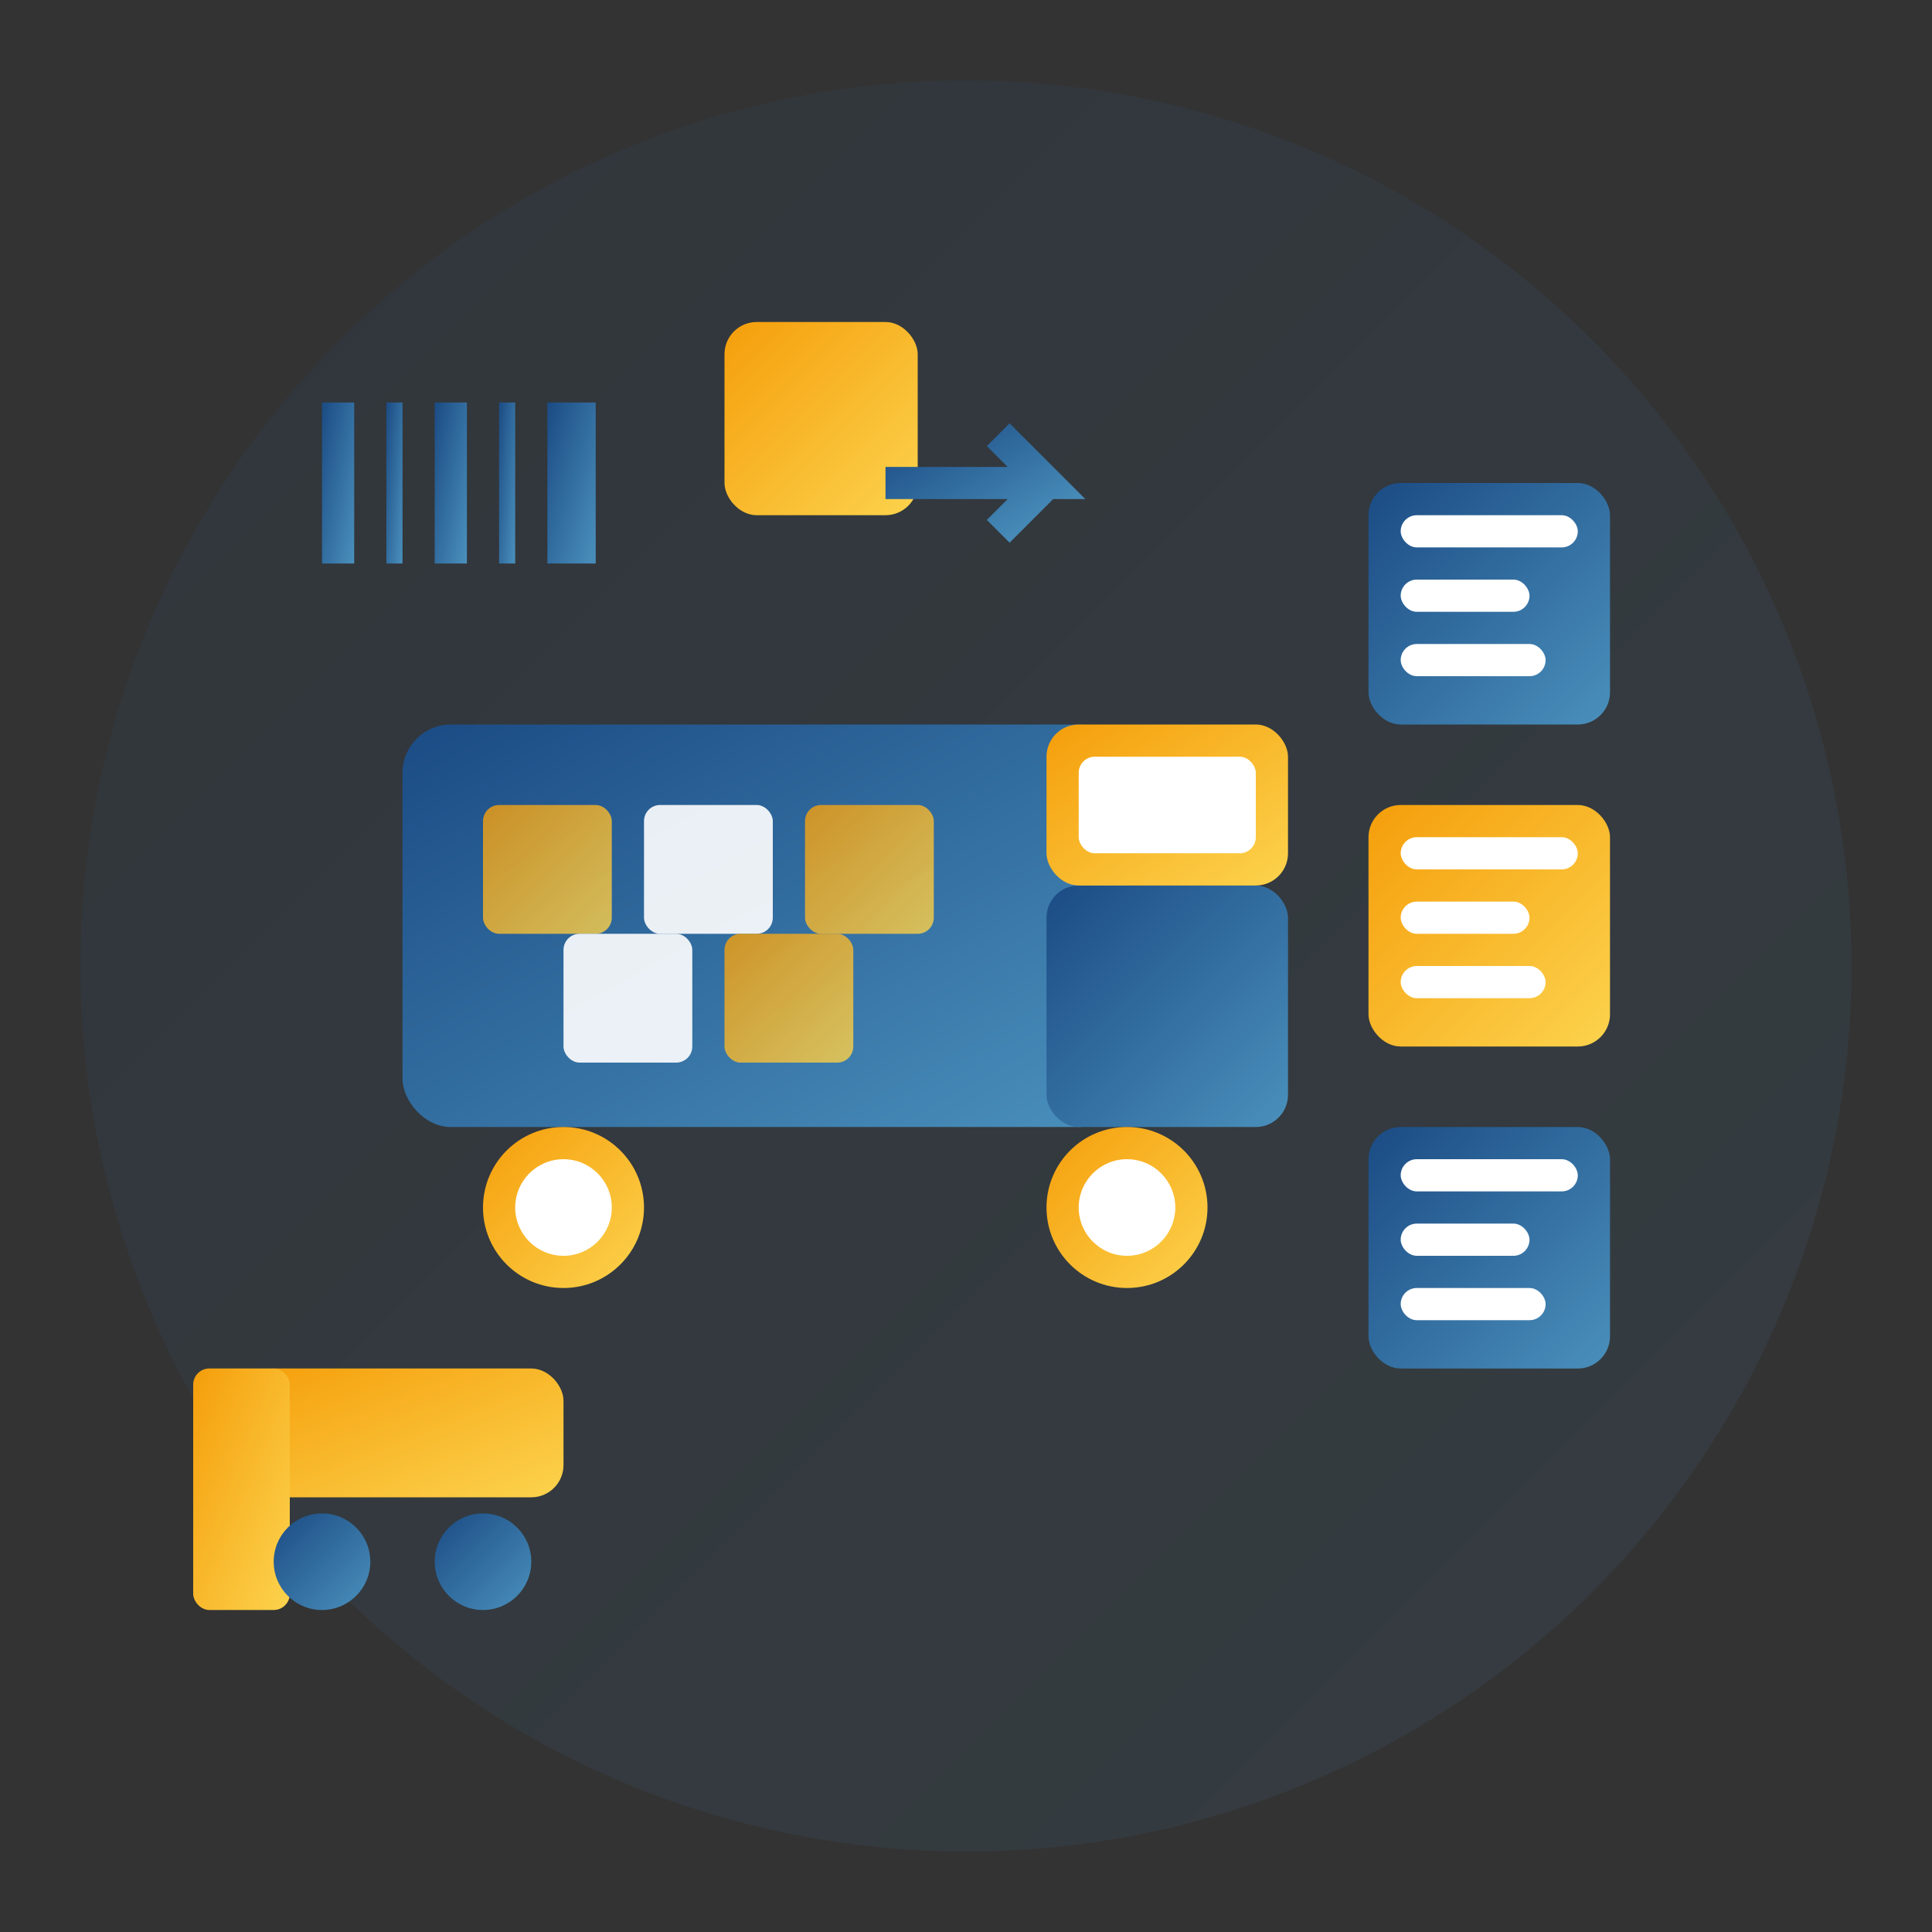 <svg width="120" height="120" viewBox="0 0 120 120" xmlns="http://www.w3.org/2000/svg">
  <rect x="0" y="0" width="120" height="120" fill="#333333" stroke="none"/>
  <!-- Ícone setorial para Logística -->
  <defs>
    <linearGradient id="logGrad" x1="0%" y1="0%" x2="100%" y2="100%">
      <stop offset="0%" style="stop-color:#1B4B84"/>
      <stop offset="100%" style="stop-color:#4A90BC"/>
    </linearGradient>
    <linearGradient id="accentGrad" x1="0%" y1="0%" x2="100%" y2="100%">
      <stop offset="0%" style="stop-color:#F59E0B"/>
      <stop offset="100%" style="stop-color:#FCD34D"/>
    </linearGradient>
  </defs>
  
  <!-- Background circle -->
  <circle cx="60" cy="60" r="55" fill="url(#logGrad)" opacity="0.1"/>
  
  <!-- Delivery truck -->
  <rect x="25" y="45" width="45" height="25" rx="3" fill="url(#logGrad)"/>
  <rect x="65" y="55" width="15" height="15" rx="2" fill="url(#logGrad)"/>
  
  <!-- Truck cabin -->
  <rect x="65" y="45" width="15" height="10" rx="2" fill="url(#accentGrad)"/>
  <rect x="67" y="47" width="11" height="6" rx="1" fill="white"/>
  
  <!-- Truck wheels -->
  <circle cx="35" cy="75" r="5" fill="url(#accentGrad)"/>
  <circle cx="35" cy="75" r="3" fill="white"/>
  <circle cx="70" cy="75" r="5" fill="url(#accentGrad)"/>
  <circle cx="70" cy="75" r="3" fill="white"/>
  
  <!-- Boxes in truck -->
  <rect x="30" y="50" width="8" height="8" rx="1" fill="url(#accentGrad)" opacity="0.8"/>
  <rect x="40" y="50" width="8" height="8" rx="1" fill="white" opacity="0.9"/>
  <rect x="50" y="50" width="8" height="8" rx="1" fill="url(#accentGrad)" opacity="0.8"/>
  <rect x="35" y="58" width="8" height="8" rx="1" fill="white" opacity="0.9"/>
  <rect x="45" y="58" width="8" height="8" rx="1" fill="url(#accentGrad)" opacity="0.8"/>
  
  <!-- Warehouse boxes -->
  <rect x="85" y="30" width="15" height="15" rx="2" fill="url(#logGrad)"/>
  <rect x="87" y="32" width="11" height="2" rx="1" fill="white"/>
  <rect x="87" y="36" width="8" height="2" rx="1" fill="white"/>
  <rect x="87" y="40" width="9" height="2" rx="1" fill="white"/>
  
  <rect x="85" y="50" width="15" height="15" rx="2" fill="url(#accentGrad)"/>
  <rect x="87" y="52" width="11" height="2" rx="1" fill="white"/>
  <rect x="87" y="56" width="8" height="2" rx="1" fill="white"/>
  <rect x="87" y="60" width="9" height="2" rx="1" fill="white"/>
  
  <rect x="85" y="70" width="15" height="15" rx="2" fill="url(#logGrad)"/>
  <rect x="87" y="72" width="11" height="2" rx="1" fill="white"/>
  <rect x="87" y="76" width="8" height="2" rx="1" fill="white"/>
  <rect x="87" y="80" width="9" height="2" rx="1" fill="white"/>
  
  <!-- Forklift -->
  <rect x="15" y="85" width="20" height="8" rx="2" fill="url(#accentGrad)"/>
  <rect x="12" y="85" width="6" height="15" rx="1" fill="url(#accentGrad)"/>
  <circle cx="20" cy="97" r="3" fill="url(#logGrad)"/>
  <circle cx="30" cy="97" r="3" fill="url(#logGrad)"/>
  
  <!-- Package with arrow (movement) -->
  <rect x="45" y="20" width="12" height="12" rx="2" fill="url(#accentGrad)"/>
  <path d="M55 30 L65 30 L62 27 M65 30 L62 33" stroke="url(#logGrad)" stroke-width="2" fill="none"/>
  
  <!-- Barcode -->
  <rect x="20" y="25" width="2" height="10" fill="url(#logGrad)"/>
  <rect x="24" y="25" width="1" height="10" fill="url(#logGrad)"/>
  <rect x="27" y="25" width="2" height="10" fill="url(#logGrad)"/>
  <rect x="31" y="25" width="1" height="10" fill="url(#logGrad)"/>
  <rect x="34" y="25" width="3" height="10" fill="url(#logGrad)"/>
</svg>













